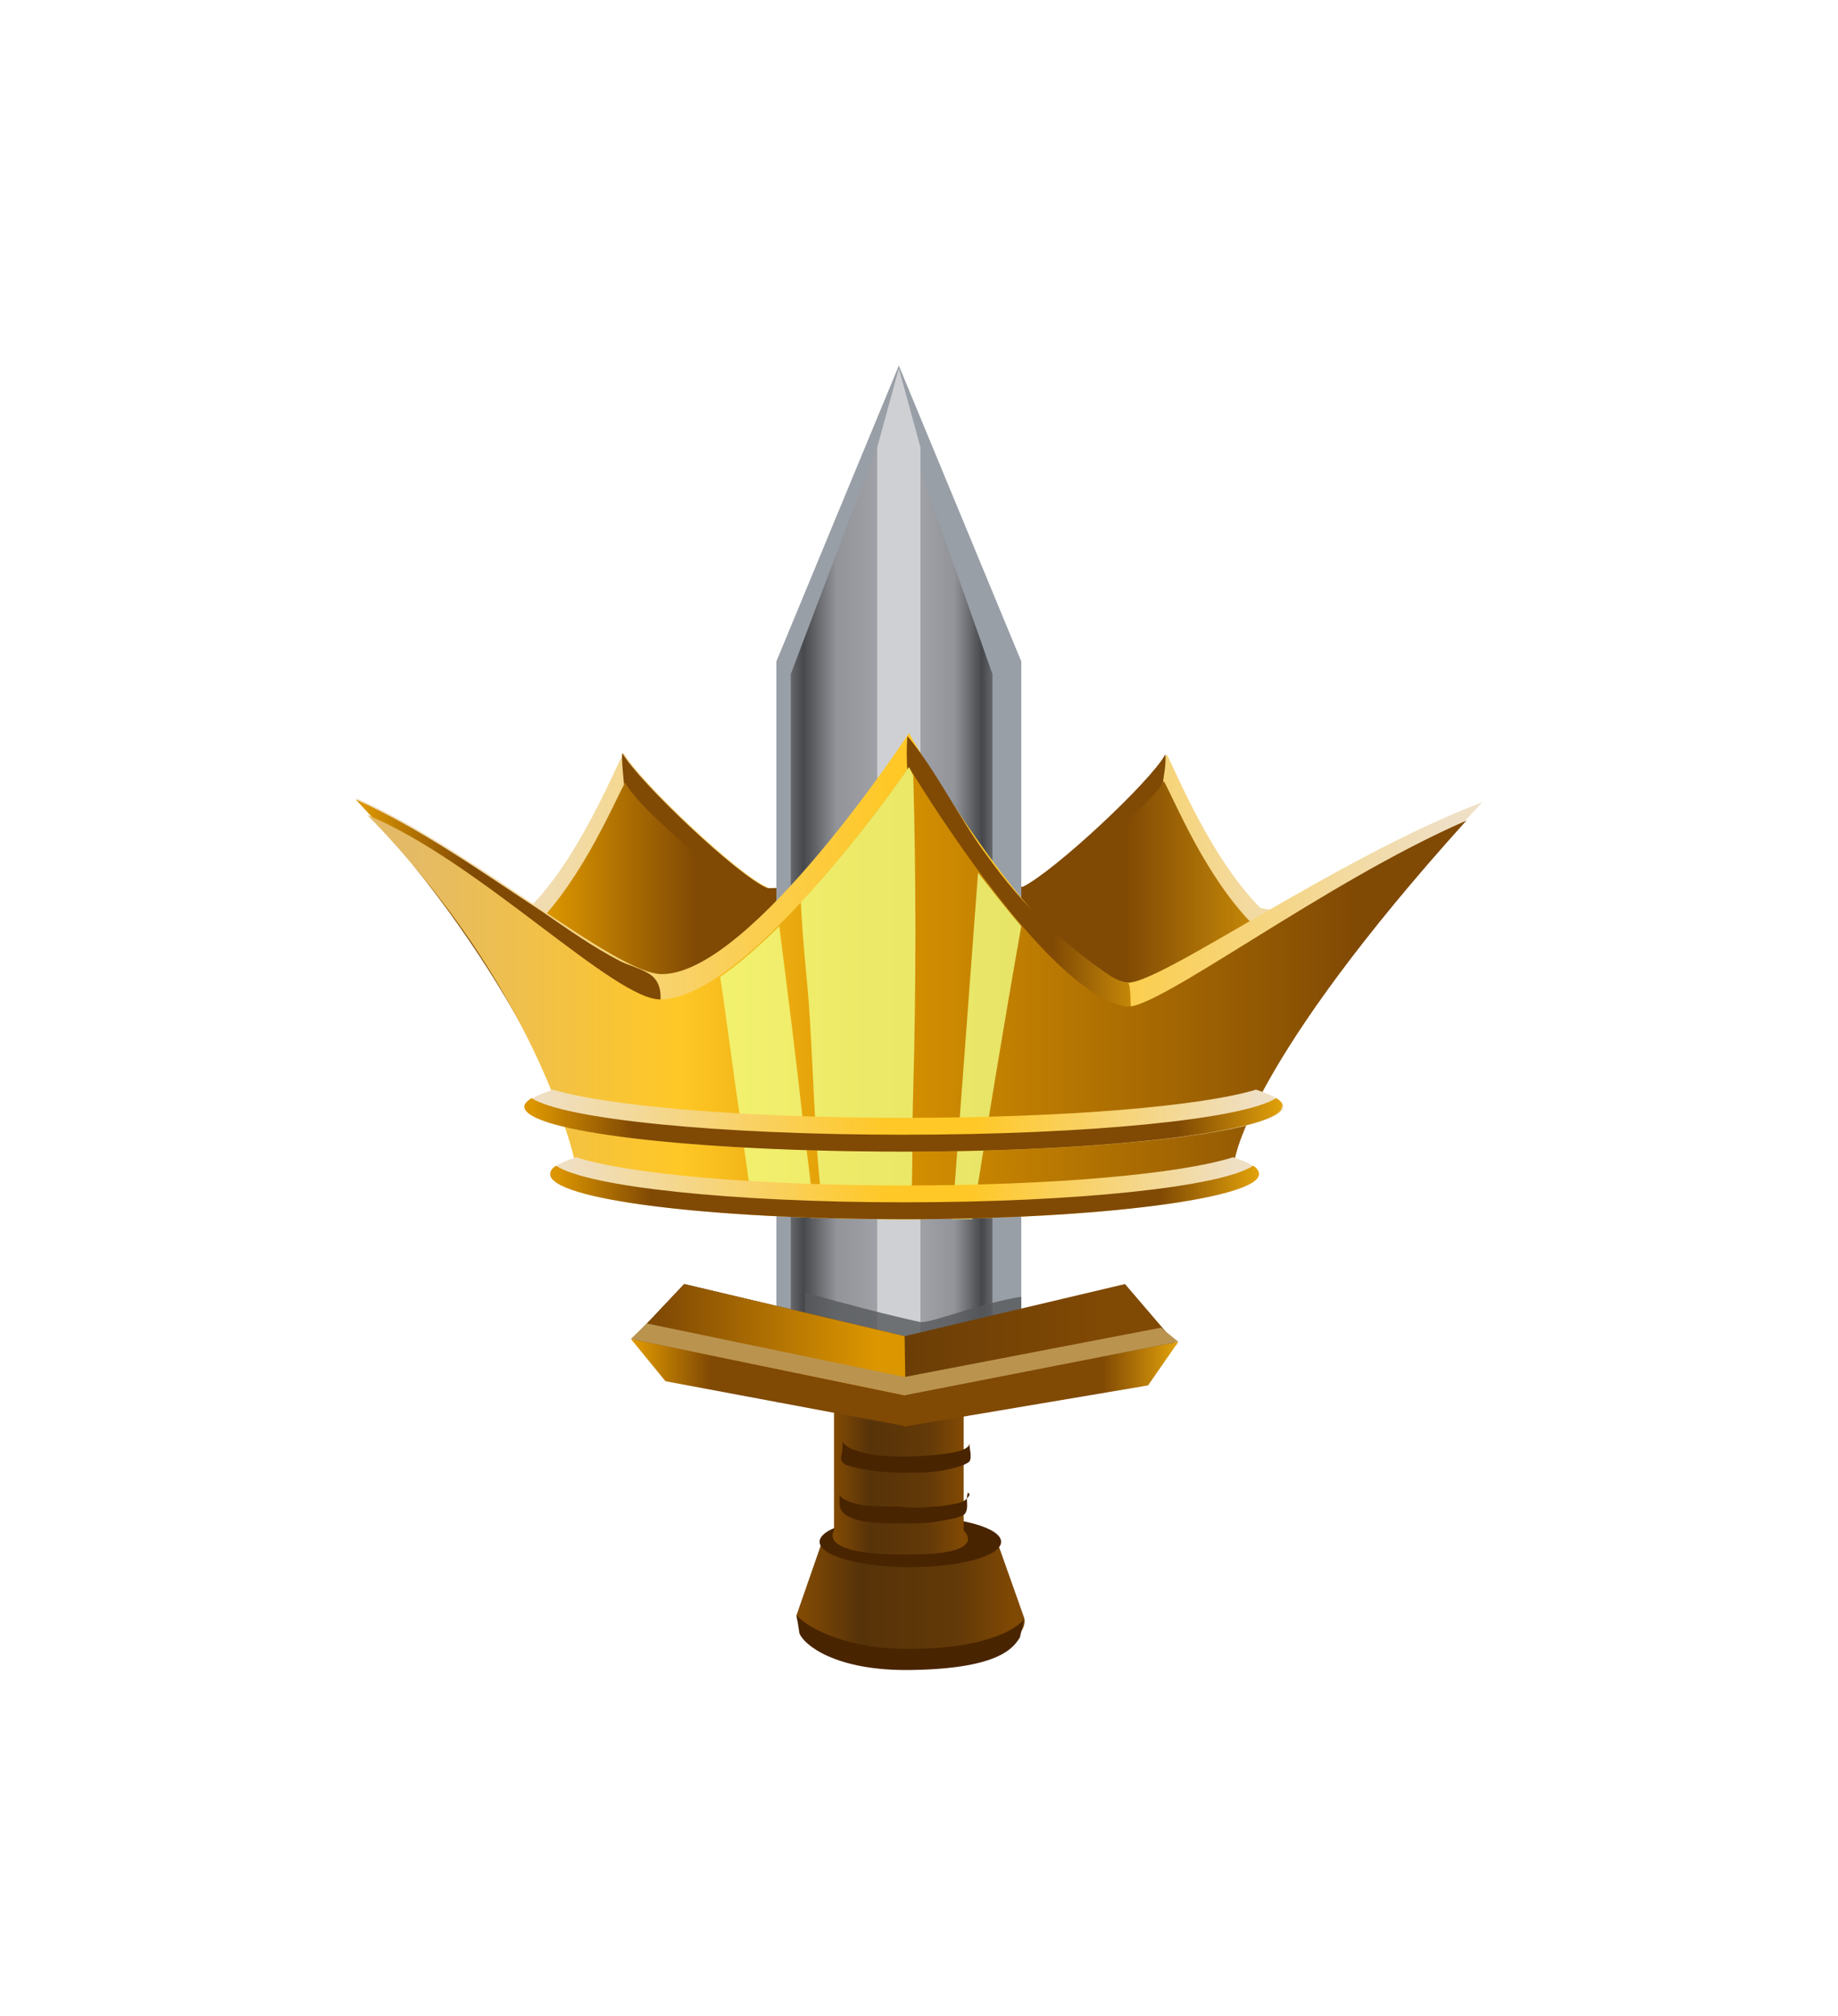 <svg width="62" height="68" viewBox="0 0 62 68" fill="none" xmlns="http://www.w3.org/2000/svg">
<g id="Logo" filter="url(#filter0_d_1_13874)">
<path id="Vector" d="M30.757 51.808C33.819 51.761 34.693 50.763 34.548 50.24L33.673 47.77C33.673 47.77 32.701 48.435 30.806 48.482C28.376 48.482 27.696 47.77 27.696 47.77L26.87 50.145C26.821 50.668 28.182 51.856 30.757 51.808Z" fill="url(#paint0_linear_1_13874)"/>
<path id="Vector_2" d="M34.547 50.288C34.207 50.715 32.992 51.285 30.757 51.285C28.716 51.333 27.259 50.62 26.87 50.145L26.967 50.763C27.113 51.143 28.182 52.045 30.757 51.998C33.819 51.95 34.207 51.19 34.402 50.905L34.547 50.288Z" fill="#492400"/>
<path id="Vector_3" d="M30.708 48.53C32.399 48.53 33.77 48.147 33.77 47.675C33.77 47.203 32.399 46.82 30.708 46.82C29.018 46.82 27.647 47.203 27.647 47.675C27.647 48.147 29.018 48.53 30.708 48.53Z" fill="#492400"/>
<path id="Vector_4" d="M42.517 26.294C40.864 24.631 39.747 21.875 39.358 21.114C38.872 22.017 35.616 25.058 34.547 25.581C33.381 25.533 32.118 25.533 30.854 25.533C29.153 25.533 27.501 25.581 25.946 25.628C24.974 25.248 21.573 22.017 21.038 21.067C20.601 21.875 19.337 25.058 17.491 26.626C16.616 26.864 16.13 27.149 16.13 27.434C16.13 28.527 22.739 29.382 30.903 29.382C39.066 29.382 45.675 28.527 45.675 27.434C45.578 27.054 44.412 26.626 42.517 26.294Z" fill="url(#paint1_linear_1_13874)"/>
<path id="Vector_5" d="M39.261 28.907C37.803 27.244 39.455 22.017 39.309 21.114C38.824 22.017 35.568 25.058 34.499 25.581C33.332 25.533 32.069 25.533 30.806 25.533C29.105 25.533 27.453 25.581 25.898 25.628C24.926 25.248 21.524 22.017 20.99 21.067C20.892 21.922 21.962 27.861 21.33 29.097C20.455 29.334 16.033 27.196 16.033 27.481C16.033 28.574 22.642 29.429 30.806 29.429C38.969 29.429 45.578 28.574 45.578 27.481C45.578 27.054 41.205 29.239 39.261 28.907Z" fill="url(#paint2_linear_1_13874)"/>
<path id="Vector_6" d="M42.273 26.863C40.67 25.248 39.649 22.73 39.261 22.017C38.775 22.872 35.519 25.628 34.45 26.198C33.283 26.151 32.069 26.151 30.805 26.151C29.105 26.151 27.501 26.198 25.994 26.246C25.023 25.866 21.573 23.015 21.087 22.064C20.649 22.872 19.483 25.676 17.685 27.244C16.81 27.481 17.345 28.194 17.345 28.479C17.345 29.524 22.836 29.999 30.854 29.999C38.872 29.999 44.557 29.192 44.557 28.099C44.557 27.624 44.168 27.196 42.273 26.863Z" fill="url(#paint3_linear_1_13874)"/>
<path id="Vector_7" d="M26.189 42.971H34.45V17.978L30.32 8L26.189 17.978V42.971Z" fill="#999FA7"/>
<path id="Vector_8" d="M26.675 42.971H30.66L30.223 9.045L26.675 18.406V42.971Z" fill="url(#paint4_linear_1_13874)"/>
<path id="Vector_9" d="M33.478 42.971H30.66L30.174 9.045L33.478 18.406V42.971Z" fill="url(#paint5_linear_1_13874)"/>
<path id="Vector_10" d="M29.591 46.772H31.049V10.756L30.32 8.095L29.591 10.756V46.772Z" fill="#CFD0D3"/>
<path id="Vector_11" opacity="0.8" d="M27.161 42.97H34.45C34.45 42.97 34.45 41.307 34.45 40.832C34.45 40.31 34.45 39.929 34.45 39.407C32.992 39.644 31.389 40.31 31.049 40.262C30.125 40.072 28.133 39.549 27.161 39.264C27.161 39.407 27.161 42.97 27.161 42.97Z" fill="#57595C"/>
<path id="Vector_12" d="M28.133 47.294C28.133 47.294 27.55 48.102 30.417 48.102C33.478 48.15 32.506 47.294 32.506 47.294V42.971H28.133V47.294Z" fill="url(#paint6_linear_1_13874)"/>
<path id="Vector_13" d="M32.701 46.107C32.603 46.249 32.506 46.344 32.215 46.392C31.972 46.439 31.729 46.487 31.486 46.487C31.097 46.534 30.708 46.534 30.32 46.487C29.931 46.487 29.494 46.487 29.105 46.439C28.813 46.392 28.327 46.249 28.327 46.059C28.327 46.297 28.23 46.629 28.619 46.819C29.056 47.057 29.834 47.057 30.417 47.057C30.951 47.057 31.291 47.057 31.777 46.962C32.02 46.914 32.409 46.867 32.555 46.724C32.701 46.487 32.555 46.249 32.652 46.012C32.701 46.059 32.701 46.059 32.701 46.107Z" fill="#492400"/>
<path id="Vector_14" d="M32.7 44.349C32.7 44.681 31.631 44.729 31.194 44.776C30.465 44.824 29.639 44.824 29.007 44.634C28.959 44.634 28.91 44.586 28.861 44.586C28.667 44.539 28.473 44.396 28.424 44.301C28.424 44.444 28.424 44.634 28.375 44.776C28.327 45.061 28.57 45.109 29.007 45.204C29.493 45.299 29.979 45.346 30.514 45.346C31.048 45.346 31.388 45.346 31.874 45.252C32.117 45.204 32.554 45.109 32.7 44.966C32.797 44.824 32.7 44.539 32.7 44.349Z" fill="#492400"/>
<path id="Vector_15" d="M21.33 40.833L30.563 43.779L39.698 41.023L37.949 38.98L30.514 40.738L23.079 38.98L21.33 40.833Z" fill="url(#paint7_linear_1_13874)"/>
<path id="Vector_16" d="M21.33 40.833L30.563 43.779L30.514 40.738L23.079 38.98L21.33 40.833Z" fill="url(#paint8_linear_1_13874)"/>
<path id="Vector_17" d="M22.448 42.258L30.563 43.778L38.726 42.4L39.747 40.928L30.514 42.733L21.281 40.832L22.448 42.258Z" fill="url(#paint9_linear_1_13874)"/>
<path id="Vector_18" d="M21.816 40.309L30.514 42.115L39.164 40.452L39.747 40.927L30.514 42.733L21.281 40.832L21.816 40.309Z" fill="#BA934F"/>
<path id="Vector_19" d="M30.515 36.651C36.66 36.651 41.643 35.757 41.643 34.655C41.643 33.553 36.66 32.66 30.515 32.66C24.369 32.66 19.387 33.553 19.387 34.655C19.387 35.757 24.369 36.651 30.515 36.651Z" fill="url(#paint10_linear_1_13874)"/>
<path id="Vector_20" d="M19.386 34.228C19.386 35.321 24.391 36.224 30.514 36.224C36.637 36.224 41.642 35.321 41.642 34.228C41.642 34.133 42.274 30.997 50 22.73C45.092 24.583 39.018 28.954 37.998 28.811C35.228 28.384 30.66 20.401 30.66 20.401C30.66 20.401 25.363 28.479 22.351 28.526C20.796 28.574 15.79 24.202 12 22.587C17.54 28.526 19.386 34.086 19.386 34.228Z" fill="url(#paint11_linear_1_13874)"/>
<path id="Vector_21" d="M19.386 34.228C19.386 35.321 24.391 36.224 30.514 36.224C32.458 36.224 34.402 36.129 36.345 35.939C37.852 35.749 39.504 35.796 39.309 33.848C39.164 32.423 38.386 31.14 38.143 29.762C38.143 29.667 38.143 28.811 38.046 28.811C37.852 28.811 37.706 28.716 37.512 28.622C35.859 27.529 34.45 26.151 33.333 24.583C32.361 23.3 31.632 21.732 30.611 20.497C30.466 22.064 31.049 24.203 30.563 25.723C30.417 26.103 29.299 25.913 29.299 26.341C29.299 26.721 29.348 27.053 29.348 27.434C29.348 27.956 29.105 28.431 28.862 28.907C27.793 30.855 25.801 32.47 23.565 32.47C23.128 32.47 22.642 32.375 22.351 32.09C21.913 31.662 21.962 30.95 22.108 30.332C22.253 29.714 22.496 28.907 21.913 28.526C21.622 28.336 21.233 28.241 20.941 28.099C20.018 27.624 19.143 27.006 18.317 26.436C16.276 25.105 14.235 23.633 12 22.635C17.54 28.526 19.386 34.086 19.386 34.228Z" fill="url(#paint12_linear_1_13874)"/>
<path id="Vector_22" d="M19.386 34.846C19.386 35.891 24.391 36.794 30.514 36.794C36.637 36.794 41.642 35.938 41.642 34.846C41.642 34.751 42.128 31.472 49.465 23.347C44.655 25.438 39.018 29.762 37.997 29.619C35.227 29.192 30.66 21.542 30.66 21.542C30.66 21.542 25.363 29.287 22.302 29.381C20.747 29.429 16.179 24.725 12.389 23.157C18.026 28.906 19.386 34.703 19.386 34.846Z" fill="url(#paint13_linear_1_13874)"/>
<g id="Group" opacity="0.79">
<path id="Vector_23" d="M30.709 36.794C30.806 35.368 30.757 33.848 30.806 32.422C30.903 28.906 30.903 25.343 30.806 21.827C30.709 21.637 30.66 21.542 30.66 21.542C30.66 21.542 29.008 23.965 27.015 26.103C27.064 27.148 27.161 28.146 27.259 29.192C27.453 31.662 27.453 34.276 27.793 36.746C28.668 36.794 29.591 36.794 30.514 36.794C30.563 36.794 30.66 36.794 30.709 36.794Z" fill="#F1FF83"/>
<path id="Vector_24" d="M27.112 33.754C26.869 31.473 26.578 29.192 26.286 26.911C25.606 27.577 24.974 28.147 24.294 28.622C24.537 30.237 24.731 31.853 24.974 33.421C25.023 33.849 25.217 35.226 25.412 36.604C26.043 36.652 26.724 36.699 27.453 36.747C27.355 35.416 27.161 34.134 27.112 33.754Z" fill="#F1FF83"/>
<path id="Vector_25" d="M34.45 26.911C33.964 26.341 33.478 25.723 32.992 25.106C32.701 29.002 32.409 32.898 32.118 36.794C32.361 36.794 32.555 36.794 32.798 36.794C33.333 33.468 33.867 30.19 34.45 26.911Z" fill="#F1FF83"/>
</g>
<path id="Vector_26" d="M42.37 32.423C40.475 32.993 35.859 33.373 30.514 33.373C25.168 33.373 20.552 32.993 18.657 32.423C18.074 32.613 17.733 32.803 17.733 32.993C17.733 33.848 23.468 34.513 30.514 34.513C37.56 34.513 43.294 33.801 43.294 32.993C43.294 32.803 42.953 32.613 42.37 32.423Z" fill="url(#paint14_linear_1_13874)"/>
<path id="Vector_27" d="M41.593 34.703C39.795 35.273 35.519 35.654 30.514 35.654C25.509 35.654 21.184 35.273 19.435 34.703C18.852 34.893 18.56 35.083 18.56 35.273C18.56 36.129 23.905 36.794 30.514 36.794C37.123 36.794 42.468 36.081 42.468 35.273C42.468 35.083 42.176 34.893 41.593 34.703Z" fill="url(#paint15_linear_1_13874)"/>
<path id="Vector_28" d="M43.051 32.708C41.934 33.42 36.734 33.943 30.466 33.943C24.197 33.943 19.046 33.42 17.928 32.708C17.783 32.803 17.686 32.898 17.686 32.993C17.686 33.848 23.42 34.513 30.466 34.513C37.512 34.513 43.246 33.8 43.246 32.993C43.294 32.898 43.197 32.803 43.051 32.708Z" fill="url(#paint16_linear_1_13874)"/>
<path id="Vector_29" d="M42.274 34.988C41.205 35.7 36.345 36.223 30.514 36.223C24.683 36.223 19.824 35.7 18.755 34.988C18.609 35.083 18.56 35.178 18.56 35.273C18.56 36.128 23.905 36.793 30.514 36.793C37.123 36.793 42.468 36.081 42.468 35.273C42.468 35.178 42.419 35.083 42.274 34.988Z" fill="url(#paint17_linear_1_13874)"/>
</g>
<defs>
<filter id="filter0_d_1_13874" x="0.449" y="0.78" width="61.103" height="67.103" filterUnits="userSpaceOnUse" color-interpolation-filters="sRGB">
<feFlood flood-opacity="0" result="BackgroundImageFix"/>
<feColorMatrix in="SourceAlpha" type="matrix" values="0 0 0 0 0 0 0 0 0 0 0 0 0 0 0 0 0 0 127 0" result="hardAlpha"/>
<feOffset dy="4.332"/>
<feGaussianBlur stdDeviation="5.776"/>
<feComposite in2="hardAlpha" operator="out"/>
<feColorMatrix type="matrix" values="0 0 0 0 0 0 0 0 0 0 0 0 0 0 0 0 0 0 0.37 0"/>
<feBlend mode="normal" in2="BackgroundImageFix" result="effect1_dropShadow_1_13874"/>
<feBlend mode="normal" in="SourceGraphic" in2="effect1_dropShadow_1_13874" result="shape"/>
</filter>
<linearGradient id="paint0_linear_1_13874" x1="26.913" y1="49.801" x2="34.573" y2="49.801" gradientUnits="userSpaceOnUse">
<stop offset="0.027" stop-color="#804904"/>
<stop offset="0.274" stop-color="#573309"/>
<stop offset="0.694" stop-color="#623908"/>
<stop offset="0.952" stop-color="#804904"/>
</linearGradient>
<linearGradient id="paint1_linear_1_13874" x1="16.071" y1="25.297" x2="45.591" y2="25.297" gradientUnits="userSpaceOnUse">
<stop offset="0.022" stop-color="#EFDFC4"/>
<stop offset="0.478" stop-color="#FFC826"/>
<stop offset="0.591" stop-color="#FFC826"/>
<stop offset="0.968" stop-color="#EFDFC4"/>
</linearGradient>
<linearGradient id="paint2_linear_1_13874" x1="16.071" y1="25.297" x2="45.591" y2="25.297" gradientUnits="userSpaceOnUse">
<stop offset="0.01" stop-color="#DC9600"/>
<stop offset="0.145" stop-color="#804904"/>
<stop offset="0.86" stop-color="#804904"/>
<stop offset="1" stop-color="#E3A30A"/>
</linearGradient>
<linearGradient id="paint3_linear_1_13874" x1="17.186" y1="25.994" x2="44.558" y2="25.994" gradientUnits="userSpaceOnUse">
<stop offset="0.048" stop-color="#DC9600"/>
<stop offset="0.231" stop-color="#804904"/>
<stop offset="0.758" stop-color="#804904"/>
<stop offset="0.984" stop-color="#E3A30A"/>
</linearGradient>
<linearGradient id="paint4_linear_1_13874" x1="26.675" y1="26.023" x2="30.662" y2="26.023" gradientUnits="userSpaceOnUse">
<stop stop-color="#66676A"/>
<stop offset="0.107" stop-color="#47484B"/>
<stop offset="0.388" stop-color="#92949A"/>
<stop offset="0.871" stop-color="#A5A6AB"/>
</linearGradient>
<linearGradient id="paint5_linear_1_13874" x1="33.478" y1="26.023" x2="30.162" y2="26.023" gradientUnits="userSpaceOnUse">
<stop stop-color="#66676A"/>
<stop offset="0.107" stop-color="#47484B"/>
<stop offset="0.388" stop-color="#92949A"/>
<stop offset="0.871" stop-color="#A5A6AB"/>
</linearGradient>
<linearGradient id="paint6_linear_1_13874" x1="28.08" y1="45.562" x2="32.647" y2="45.562" gradientUnits="userSpaceOnUse">
<stop offset="0.027" stop-color="#804904"/>
<stop offset="0.274" stop-color="#573309"/>
<stop offset="0.694" stop-color="#623908"/>
<stop offset="0.952" stop-color="#804904"/>
</linearGradient>
<linearGradient id="paint7_linear_1_13874" x1="21.311" y1="41.367" x2="39.72" y2="41.367" gradientUnits="userSpaceOnUse">
<stop offset="0.14" stop-color="#573309"/>
<stop offset="0.86" stop-color="#804904"/>
</linearGradient>
<linearGradient id="paint8_linear_1_13874" x1="21.311" y1="41.367" x2="30.56" y2="41.367" gradientUnits="userSpaceOnUse">
<stop offset="0.097" stop-color="#804904"/>
<stop offset="0.888" stop-color="#DC9600"/>
</linearGradient>
<linearGradient id="paint9_linear_1_13874" x1="21.291" y1="42.296" x2="39.756" y2="42.296" gradientUnits="userSpaceOnUse">
<stop offset="0.01" stop-color="#DC9600"/>
<stop offset="0.145" stop-color="#804904"/>
<stop offset="0.86" stop-color="#804904"/>
<stop offset="1" stop-color="#E3A30A"/>
</linearGradient>
<linearGradient id="paint10_linear_1_13874" x1="19.367" y1="34.666" x2="41.633" y2="34.666" gradientUnits="userSpaceOnUse">
<stop offset="0.038" stop-color="#E4BA66"/>
<stop offset="0.285" stop-color="#FFC826"/>
<stop offset="0.451" stop-color="#DC9600"/>
<stop offset="0.903" stop-color="#804904"/>
</linearGradient>
<linearGradient id="paint11_linear_1_13874" x1="11.948" y1="28.297" x2="49.975" y2="28.297" gradientUnits="userSpaceOnUse">
<stop offset="0.022" stop-color="#EFDFC4"/>
<stop offset="0.478" stop-color="#FFC826"/>
<stop offset="0.591" stop-color="#FFC826"/>
<stop offset="0.968" stop-color="#EFDFC4"/>
</linearGradient>
<linearGradient id="paint12_linear_1_13874" x1="11.948" y1="28.332" x2="39.319" y2="28.332" gradientUnits="userSpaceOnUse">
<stop offset="0.01" stop-color="#DC9600"/>
<stop offset="0.145" stop-color="#804904"/>
<stop offset="0.86" stop-color="#804904"/>
<stop offset="1" stop-color="#E3A30A"/>
</linearGradient>
<linearGradient id="paint13_linear_1_13874" x1="12.425" y1="29.155" x2="49.448" y2="29.155" gradientUnits="userSpaceOnUse">
<stop offset="0.038" stop-color="#E4BA66"/>
<stop offset="0.285" stop-color="#FFC826"/>
<stop offset="0.451" stop-color="#DC9600"/>
<stop offset="0.903" stop-color="#804904"/>
</linearGradient>
<linearGradient id="paint14_linear_1_13874" x1="17.699" y1="33.47" x2="43.298" y2="33.47" gradientUnits="userSpaceOnUse">
<stop offset="0.022" stop-color="#EFDFC4"/>
<stop offset="0.478" stop-color="#FFC826"/>
<stop offset="0.591" stop-color="#FFC826"/>
<stop offset="0.968" stop-color="#EFDFC4"/>
</linearGradient>
<linearGradient id="paint15_linear_1_13874" x1="18.525" y1="35.776" x2="42.473" y2="35.776" gradientUnits="userSpaceOnUse">
<stop offset="0.022" stop-color="#EFDFC4"/>
<stop offset="0.478" stop-color="#FFC826"/>
<stop offset="0.591" stop-color="#FFC826"/>
<stop offset="0.968" stop-color="#EFDFC4"/>
</linearGradient>
<linearGradient id="paint16_linear_1_13874" x1="17.7" y1="33.614" x2="43.299" y2="33.614" gradientUnits="userSpaceOnUse">
<stop offset="0.01" stop-color="#DC9600"/>
<stop offset="0.145" stop-color="#804904"/>
<stop offset="0.86" stop-color="#804904"/>
<stop offset="1" stop-color="#E3A30A"/>
</linearGradient>
<linearGradient id="paint17_linear_1_13874" x1="18.525" y1="35.92" x2="42.474" y2="35.92" gradientUnits="userSpaceOnUse">
<stop offset="0.01" stop-color="#DC9600"/>
<stop offset="0.145" stop-color="#804904"/>
<stop offset="0.86" stop-color="#804904"/>
<stop offset="1" stop-color="#E3A30A"/>
</linearGradient>
</defs>
</svg>
